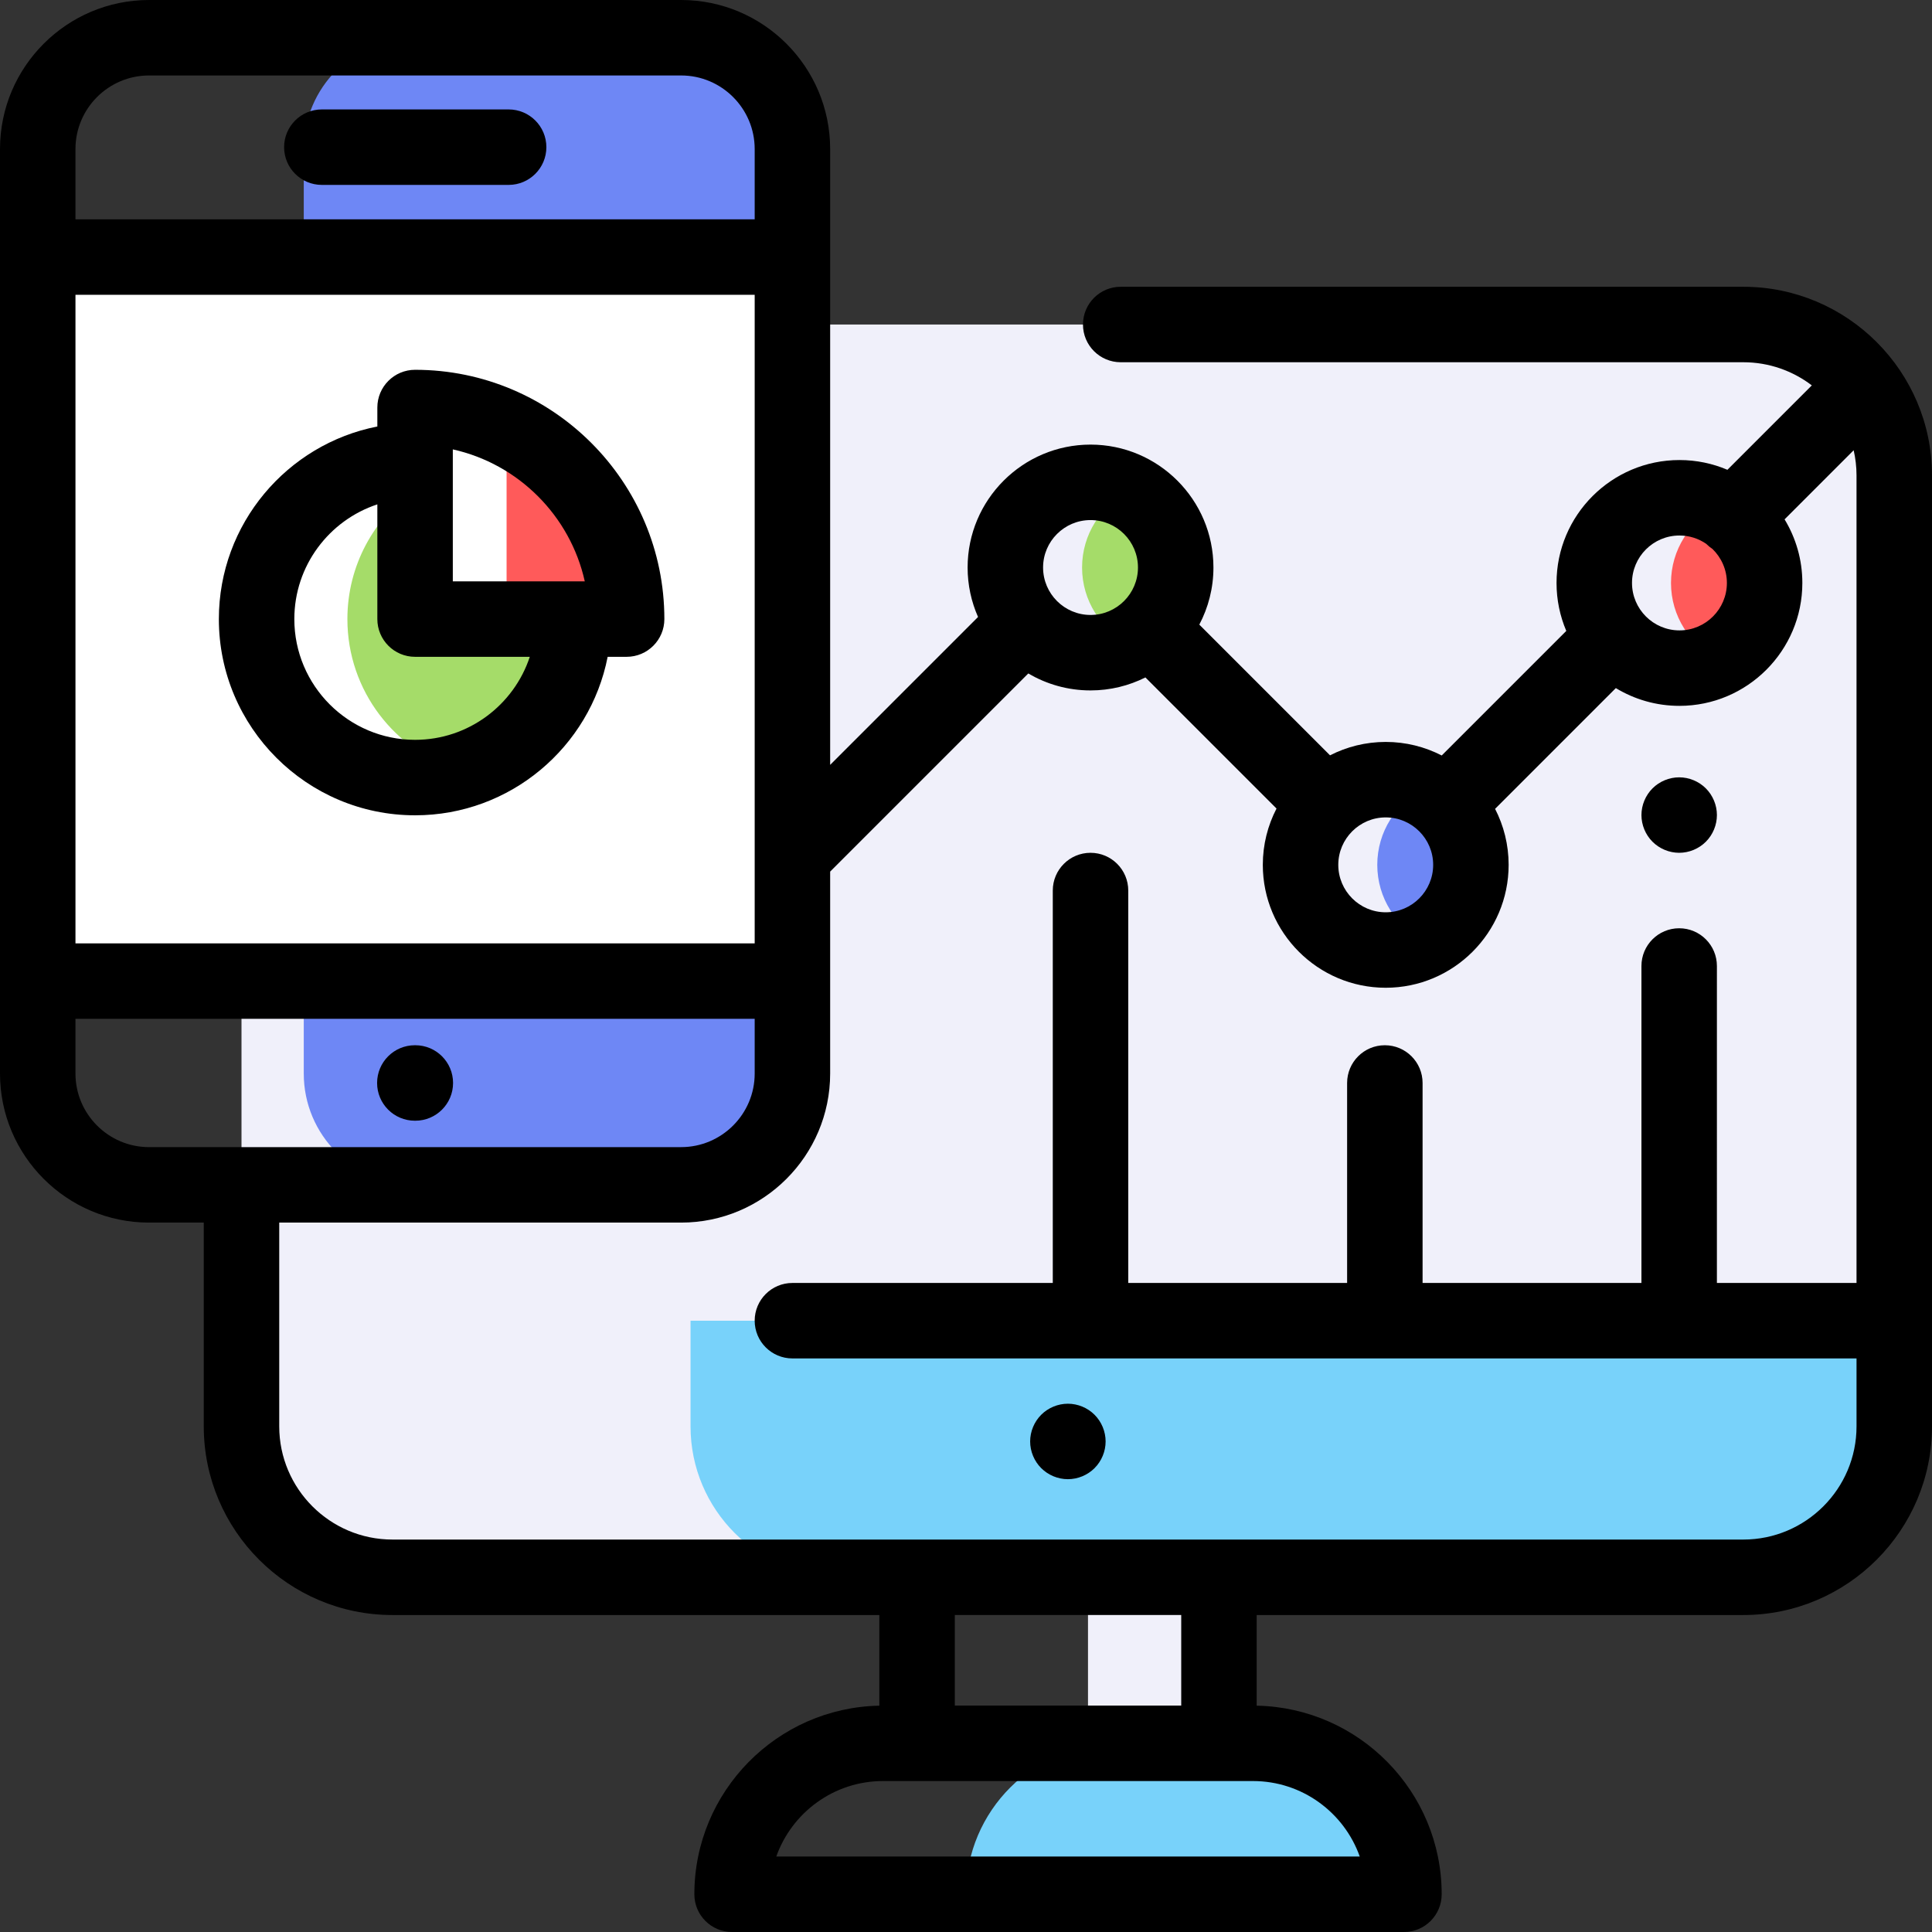 <?xml version="1.0" encoding="iso-8859-1"?>
<!-- Generator: Adobe Illustrator 19.0.0, SVG Export Plug-In . SVG Version: 6.00 Build 0)  -->
<svg version="1.1" id="Capa_1" xmlns="http://www.w3.org/2000/svg" xmlns:xlink="http://www.w3.org/1999/xlink" x="0px" y="0px"
	 viewBox="0 0 512 512" style="enable-background:new 0 0 512 512;" xml:space="preserve">
<rect x="0" y="0" width="512" height="512" fill="#333333" stroke="none"/>
<path style="fill:#78D2FA;" d="M332.057,461.996h-36.053C273.91,461.996,256,479.906,256,502l0,0h116.061l0,0
	C372.061,479.906,354.15,461.996,332.057,461.996z"/>
<g>
	<rect x="288.33" y="418" style="fill:#F0F0FA;" width="34.703" height="43.998"/>
	<path style="fill:#F0F0FA;" d="M357.234,85.998H462c22.091,0,40,17.909,40,40v252c0,22.091-17.909,40-40,40H104
		c-22.091,0-40-17.909-40-40v-252c0-22.091,17.909-40,40-40h104.918"/>
</g>
<path style="fill:#78D2FA;" d="M502,377.998v-28H183v28c0,22.091,17.909,40,40,40h239C484.091,417.998,502,400.089,502,377.998z"/>
<path style="fill:#6E87F5;" d="M209.935,284.5v-245c0-16.292-13.208-29.5-29.5-29.5H110c-16.292,0-29.5,13.208-29.5,29.5V242v42.5
	c0,16.292,13.208,29.5,29.5,29.5h70.435C196.727,314,209.935,300.792,209.935,284.5z"/>
<rect x="9.935" y="68.13" style="fill:#FFFFFF;" width="200" height="191.87"/>
<path style="fill:#A5DC69;" d="M110,164.063v-34.414c-10.841,7.595-17.937,20.172-17.937,34.414
	c0,19.013,12.638,35.067,29.968,40.242C139.362,199.131,152,183.077,152,164.063h-17.937H110z"/>
<path style="fill:#FF5A5A;" d="M134.25,113.503v50.56h31.813C166.063,141.787,153.07,122.546,134.25,113.503z"/>
<path style="fill:#6E87F5;" d="M377.398,209.041c-7.358,3.72-12.406,11.344-12.406,20.152s5.048,16.432,12.406,20.152
	c7.358-3.72,12.406-11.344,12.406-20.152S384.756,212.761,377.398,209.041z"/>
<path style="fill:#A5DC69;" d="M299.167,130.245c-7.358,3.72-12.406,11.344-12.406,20.152s5.048,16.432,12.406,20.152
	c7.358-3.72,12.406-11.344,12.406-20.152S306.524,133.964,299.167,130.245z"/>
<path style="fill:#FF5A5A;" d="M455.237,134.337c-7.358,3.719-12.406,11.344-12.406,20.152s5.048,16.432,12.406,20.152
	c7.358-3.719,12.406-11.344,12.406-20.152S462.595,138.057,455.237,134.337z"/>
<path d="M462,75.998H297c-5.522,0-10,4.478-10,10s4.478,10,10,10h165c6.817,0,13.106,2.29,18.15,6.134L457.782,124.5
	c-3.908-1.663-8.204-2.584-12.712-2.584c-17.961,0-32.573,14.612-32.573,32.573c0,4.508,0.922,8.804,2.584,12.712l-33.011,33.01
	c-4.454-2.29-9.496-3.591-14.839-3.591c-5.312,0-10.325,1.286-14.76,3.551L317.83,165.53c2.385-4.525,3.742-9.672,3.742-15.133
	c0-17.96-14.612-32.572-32.573-32.572s-32.573,14.612-32.573,32.572c0,4.663,0.992,9.096,2.765,13.11L220,202.698V68.127V39.5
	C220,17.72,202.28,0,180.5,0h-141C17.72,0,0,17.72,0,39.5v245C0,306.28,17.72,324,39.5,324H54v53.998c0,27.57,22.43,50,50,50
	h129.036v24.023c-27.12,0.526-49.024,22.735-49.024,49.979c0,5.522,4.478,10,10,10h178.049c5.522,0,10-4.478,10-10
	c0-27.244-21.904-49.453-49.024-49.979v-24.023H462c27.57,0,50-22.43,50-50v-252C512,98.428,489.57,75.998,462,75.998z
	 M445.07,141.916c2.642,0,5.092,0.823,7.118,2.22c0.017,0.017,0.031,0.036,0.048,0.053c0.493,0.492,1.024,0.922,1.584,1.29
	c2.353,2.286,3.822,5.477,3.822,9.009c0,6.933-5.64,12.572-12.572,12.572s-12.573-5.64-12.573-12.572
	S438.138,141.916,445.07,141.916z M379.805,229.193c0,6.933-5.641,12.573-12.573,12.573s-12.572-5.641-12.572-12.573
	s5.64-12.573,12.572-12.573S379.805,222.261,379.805,229.193z M289,137.824c6.933,0,12.573,5.64,12.573,12.572
	S295.933,162.97,289,162.97s-12.573-5.641-12.573-12.573S282.067,137.824,289,137.824z M20,78.127h180v148.709
	c0,0.003,0,0.007,0,0.01V250H20V78.127z M39.5,20h141c10.752,0,19.5,8.748,19.5,19.5v18.627H20V39.5C20,28.748,28.748,20,39.5,20z
	 M20,284.5V270h180v14.5c0,10.752-8.748,19.5-19.5,19.5h-141C28.748,304,20,295.252,20,284.5z M360.348,492H205.725
	c4.128-11.643,15.252-20.004,28.291-20.004h9.021h80h9.021C345.096,471.996,356.22,480.357,360.348,492z M313.036,451.996h-60
	v-23.998h60V451.996z M462,407.998H323.036h-80H104c-16.542,0-30-13.458-30-30V324h106.5c21.78,0,39.5-17.72,39.5-39.5V260v-29.017
	l52.512-52.512c4.84,2.854,10.475,4.498,16.488,4.498c5.226,0,10.164-1.244,14.545-3.441l34.746,34.746
	c-2.315,4.473-3.632,9.543-3.632,14.918c0,17.961,14.612,32.573,32.572,32.573c17.961,0,32.573-14.612,32.573-32.573
	c0-5.343-1.301-10.385-3.591-14.839l32.002-32.002c4.92,2.987,10.69,4.709,16.854,4.709c17.96,0,32.572-14.612,32.572-32.572
	c0-6.165-1.722-11.934-4.709-16.854l18.309-18.31c0.49,2.148,0.757,4.379,0.757,6.673v214h-37V256c0-5.522-4.478-10-10-10
	s-10,4.478-10,10v83.998h-58V287c0-5.522-4.478-10-10-10s-10,4.478-10,10v52.998h-58V236.002c0-5.522-4.478-10-10-10
	s-10,4.478-10,10v103.996h-69c-5.522,0-10,4.478-10,10s4.478,10,10,10h282v18C492,394.54,478.542,407.998,462,407.998z"/>
<path d="M85.291,49h49.502c5.522,0,10-4.478,10-10s-4.478-10-10-10H85.291c-5.522,0-10,4.478-10,10S79.769,49,85.291,49z"/>
<path d="M109.935,297h0.131c5.522,0,10-4.478,10-10s-4.478-10-10-10h-0.131c-5.522,0-10,4.478-10,10S104.412,297,109.935,297z"/>
<path d="M110,98c-5.522,0-10,4.478-10,10v5.028c-23.905,4.675-42,25.782-42,51.035c0,28.673,23.327,52,52,52
	c25.253,0,46.36-18.095,51.035-42h5.028c5.522,0,10-4.478,10-10C176.063,127.636,146.428,98,110,98z M110,196.063
	c-17.645,0-32-14.355-32-32c0-14.154,9.237-26.191,22-30.4v30.4c0,5.522,4.478,10,10,10h30.4
	C136.191,186.826,124.154,196.063,110,196.063z M120,154.063v-34.971c17.389,3.863,31.107,17.582,34.971,34.971H120z"/>
<path d="M283,372c-2.63,0-5.21,1.069-7.07,2.93S273,379.37,273,382s1.069,5.21,2.93,7.069c1.86,1.86,4.44,2.931,7.07,2.931
	s5.21-1.07,7.069-2.931C291.93,387.21,293,384.63,293,382s-1.07-5.21-2.931-7.07C288.21,373.069,285.63,372,283,372z"/>
<path d="M445,226c2.63,0,5.21-1.07,7.069-2.931C453.93,221.21,455,218.63,455,216s-1.07-5.21-2.931-7.07
	C450.21,207.07,447.63,206,445,206s-5.21,1.069-7.07,2.93S435,213.37,435,216s1.069,5.21,2.93,7.069
	C439.79,224.93,442.37,226,445,226z"/>
<g>
</g>
<g>
</g>
<g>
</g>
<g>
</g>
<g>
</g>
<g>
</g>
<g>
</g>
<g>
</g>
<g>
</g>
<g>
</g>
<g>
</g>
<g>
</g>
<g>
</g>
<g>
</g>
<g>
</g>
</svg>
